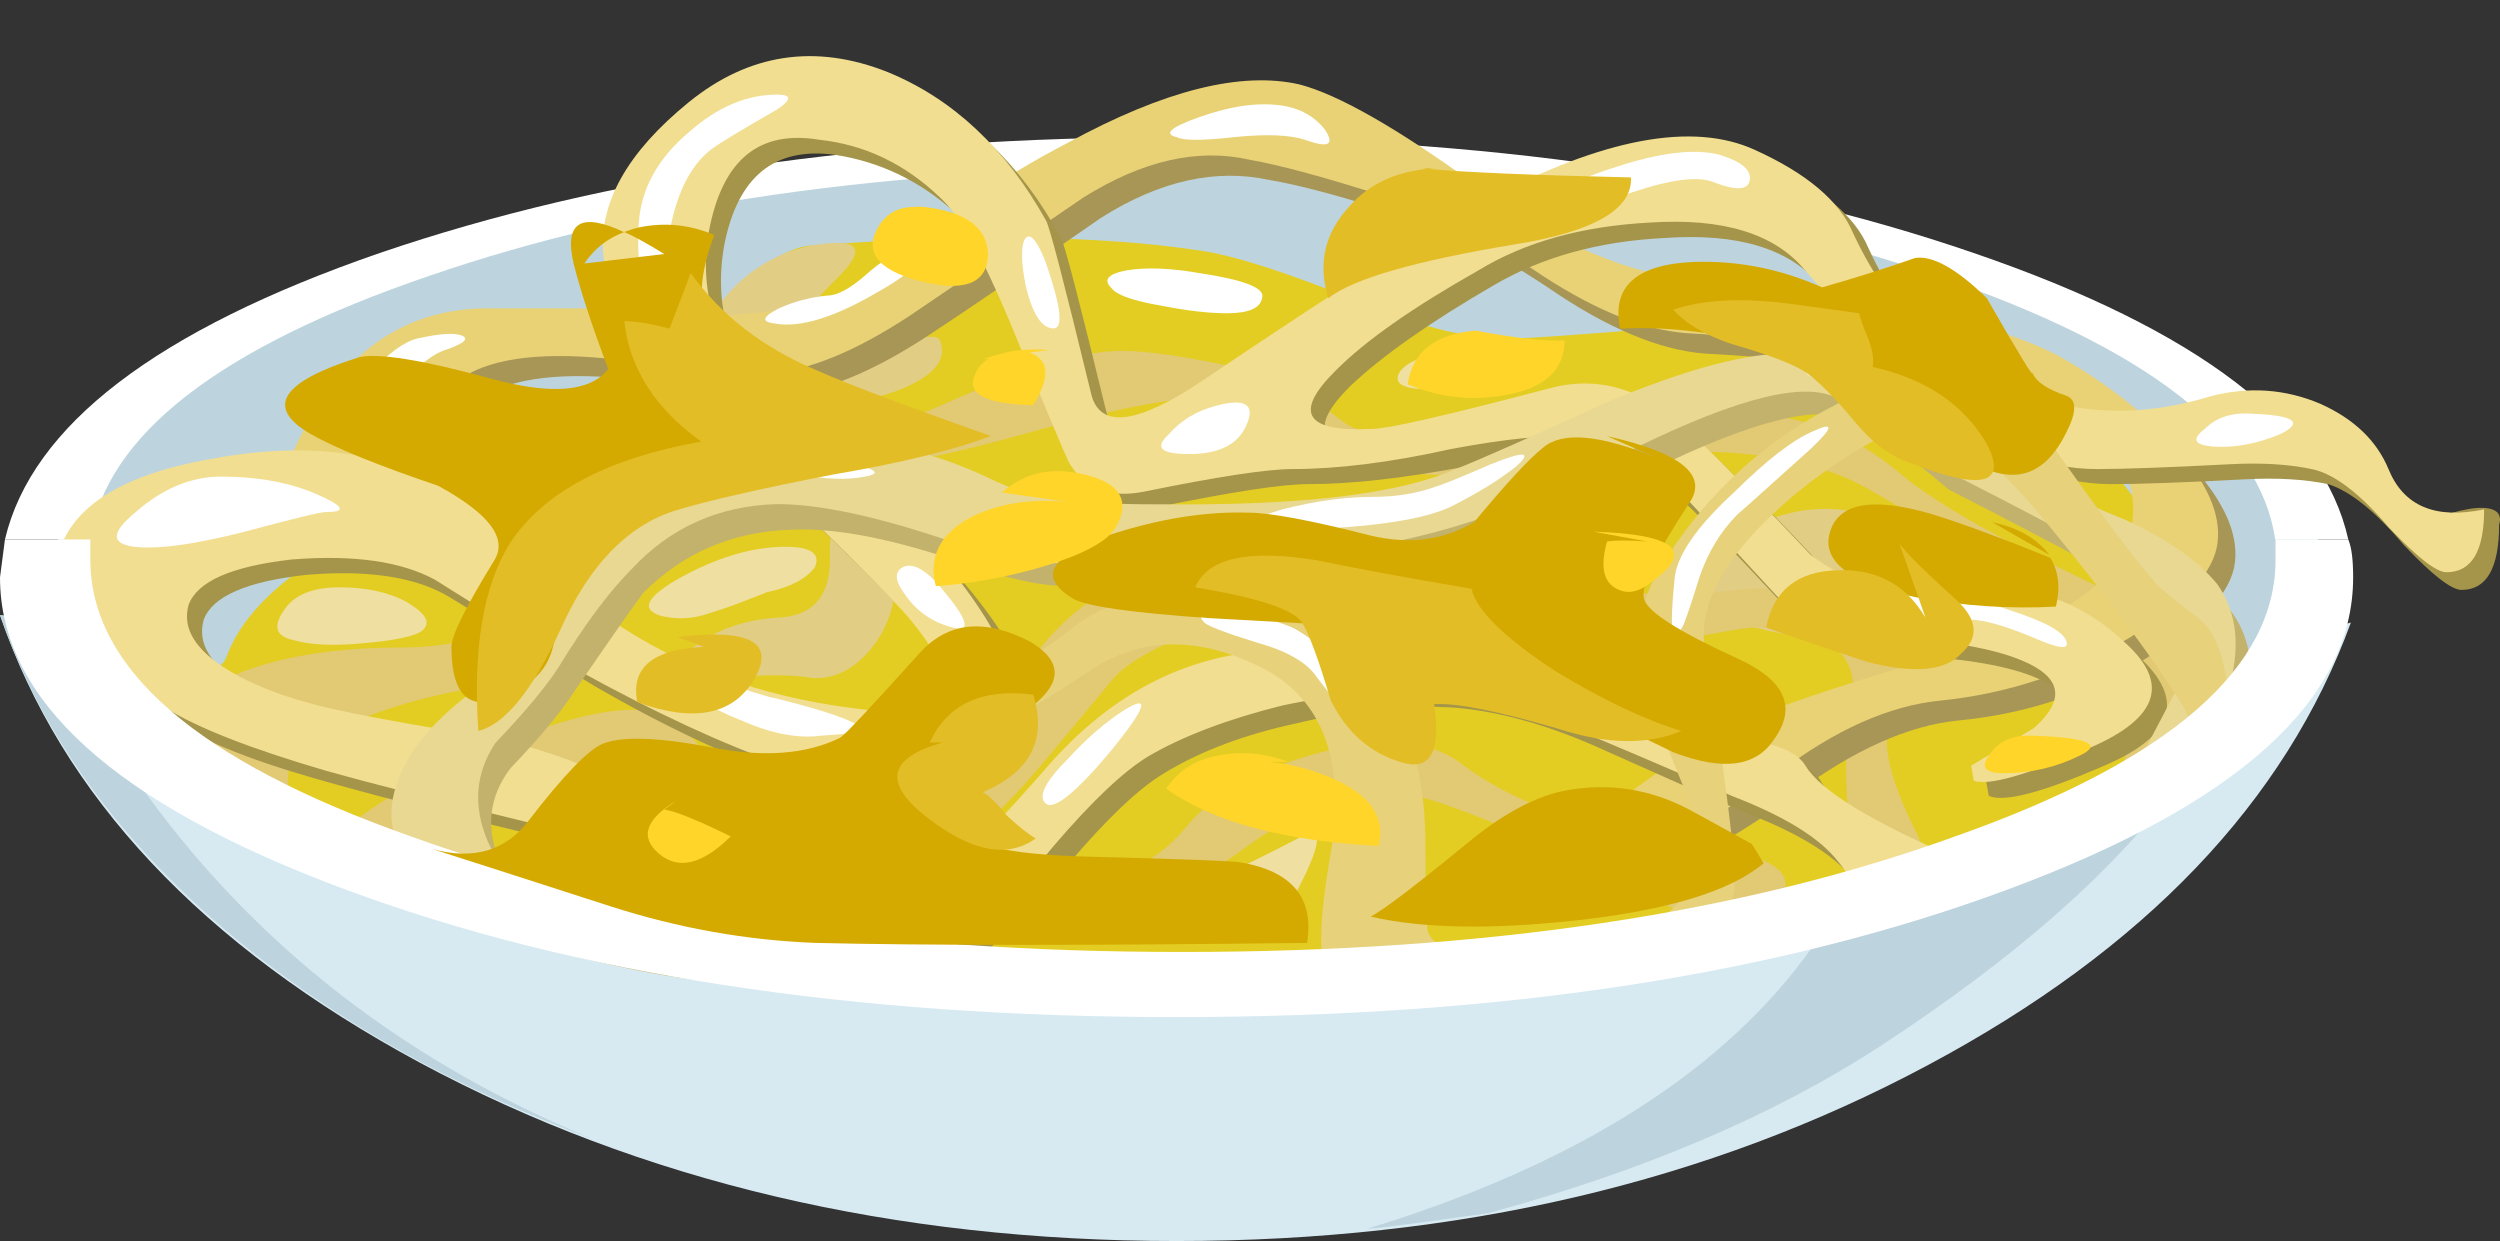 <?xml version="1.0" encoding="UTF-8" standalone="no"?>
<!-- Created with Inkscape (http://www.inkscape.org/) -->

<svg
   id="svg2"
   xml:space="preserve"
   viewBox="0 0 37.288 18.51"
   version="1.1"
   inkscape:version="1.3 (0e150ed6c4, 2023-07-21)"
   sodipodi:docname="espagueti-par.svg"
   xmlns:inkscape="http://www.inkscape.org/namespaces/inkscape"
   xmlns:sodipodi="http://sodipodi.sourceforge.net/DTD/sodipodi-0.dtd"
   xmlns="http://www.w3.org/2000/svg"
   xmlns:svg="http://www.w3.org/2000/svg"
   xmlns:rdf="http://www.w3.org/1999/02/22-rdf-syntax-ns#"
   xmlns:cc="http://creativecommons.org/ns#"
   xmlns:dc="http://purl.org/dc/elements/1.1/"><rect x="0" y="0" width="37.288" height="18.51" fill="#333333" stroke="none"/><sodipodi:namedview
   id="namedview1"
   pagecolor="#ffffff"
   bordercolor="#000000"
   borderopacity="0.25"
   inkscape:showpageshadow="2"
   inkscape:pageopacity="0.0"
   inkscape:pagecheckerboard="0"
   inkscape:deskcolor="#d1d1d1"
   inkscape:zoom="25.676428"
   inkscape:cx="13.00804"
   inkscape:cy="7.3024178"
   inkscape:window-width="1920"
   inkscape:window-height="991"
   inkscape:window-x="-9"
   inkscape:window-y="-9"
   inkscape:window-maximized="1"
   inkscape:current-layer="g12" />&#10;  <defs
   id="defs6">&#10;    <clipPath
   id="clipPath22">&#10;      <path
   id="path24"
   d="m2-0.192h16v7h-16v-7z"
   inkscape:connector-curvature="0" />&#10;    </clipPath>&#10;    <mask
   id="mask26">&#10;      <g
   id="g28">&#10;        <g
   id="g30"
   clip-path="url(#clipPath22)">&#10;          <path
   id="path32"
   style="fill:#000000;fill-opacity:.441"
   d="m2-0.192h16v7h-16v-7z"
   inkscape:connector-curvature="0" />&#10;        </g>&#10;      </g>&#10;    </mask>&#10;    <clipPath
   id="clipPath38">&#10;      <path
   id="path40"
   d="m2-0.192h16v7h-16v-7z"
   inkscape:connector-curvature="0" />&#10;    </clipPath>&#10;    <clipPath
   id="clipPath42">&#10;      <path
   id="path44"
   d="m2 0h16v7h-16v-7z"
   inkscape:connector-curvature="0" />&#10;    </clipPath>&#10;    <linearGradient
   id="linearGradient50"
   y2="-31.002"
   gradientUnits="userSpaceOnUse"
   x2="-5.853"
   gradientTransform="matrix(.6 -.002 .002 .6 17.89 22.08)"
   y1="-31.002"
   x1="-21.853">&#10;      <stop
   id="stop52"
   style="stop-color:#ffffff"
   offset="0" />&#10;      <stop
   id="stop54"
   style="stop-color:#000000"
   offset="1" />&#10;    </linearGradient>&#10;    <linearGradient
   id="linearGradient90"
   y2="10.2"
   gradientUnits="userSpaceOnUse"
   x2="46.151"
   gradientTransform="matrix(.6 0 0 -.6 5.5389e-7 14.13)"
   y1="10.2"
   x1="1.101">&#10;      <stop
   id="stop92"
   style="stop-color:#9cadb5"
   offset="0" />&#10;      <stop
   id="stop94"
   style="stop-color:#e0e0e0"
   offset="1" />&#10;    </linearGradient>&#10;    <radialGradient
   id="radialGradient110"
   gradientUnits="userSpaceOnUse"
   cy="-21.613"
   cx="2.255"
   gradientTransform="matrix(-.065 -.596 .557 -.07 24.901 10.986)"
   r="21.012">&#10;      <stop
   id="stop112"
   style="stop-color:#f2db8a"
   offset="0.499" />&#10;      <stop
   id="stop114"
   style="stop-color:#877531"
   offset="1" />&#10;    </radialGradient>&#10;    <radialGradient
   id="radialGradient128"
   gradientUnits="userSpaceOnUse"
   cy="-16.343"
   cx="1.939"
   gradientTransform="matrix(-.066 -.596 .556 -.071 18.81 11.725)"
   r="2.955">&#10;      <stop
   id="stop130"
   style="stop-color:#d4c17d"
   offset="0" />&#10;      <stop
   id="stop132"
   style="stop-color:#b3a051"
   offset="1" />&#10;    </radialGradient>&#10;    <radialGradient
   id="radialGradient146"
   gradientUnits="userSpaceOnUse"
   cy="-16.098"
   cx="7.021"
   gradientTransform="matrix(-.066 -.596 .558 -.071 18.56 11.781)"
   r="3.295">&#10;      <stop
   id="stop148"
   style="stop-color:#d4c17d"
   offset="0" />&#10;      <stop
   id="stop150"
   style="stop-color:#b3a051"
   offset="1" />&#10;    </radialGradient>&#10;    <radialGradient
   id="radialGradient164"
   gradientUnits="userSpaceOnUse"
   cy="-36.492"
   cx="4.656"
   gradientTransform="matrix(-.065 -.596 .555 -.071 41.981 8.771)"
   r="2.54">&#10;      <stop
   id="stop166"
   style="stop-color:#d4c17d"
   offset="0" />&#10;      <stop
   id="stop168"
   style="stop-color:#b3a051"
   offset="1" />&#10;    </radialGradient>&#10;    <radialGradient
   id="radialGradient182"
   gradientUnits="userSpaceOnUse"
   cy="-21.334"
   cx="4.312"
   gradientTransform="matrix(-.065 -.596 .557 -.07 24.574 11.039)"
   r="19.176">&#10;      <stop
   id="stop184"
   style="stop-color:#d4c17d"
   offset="0" />&#10;      <stop
   id="stop186"
   style="stop-color:#b3a051"
   offset="1" />&#10;    </radialGradient>&#10;    <radialGradient
   id="radialGradient200"
   gradientUnits="userSpaceOnUse"
   cy="-22.418"
   cx="-0.499"
   gradientTransform="matrix(-.065 -.596 .557 -.07 25.831 10.883)"
   r="19.718">&#10;      <stop
   id="stop202"
   style="stop-color:#c7b577"
   offset="0" />&#10;      <stop
   id="stop204"
   style="stop-color:#bdaa57"
   offset="1" />&#10;    </radialGradient>&#10;    <radialGradient
   id="radialGradient218"
   gradientUnits="userSpaceOnUse"
   cy="-22.026"
   cx="-.852"
   gradientTransform="matrix(-.065 -.596 .557 -.07 25.38 10.94)"
   r="19.718">&#10;      <stop
   id="stop220"
   style="stop-color:#e3d49d"
   offset="0" />&#10;      <stop
   id="stop222"
   style="stop-color:#e0ca70"
   offset="1" />&#10;    </radialGradient>&#10;    <radialGradient
   id="radialGradient236"
   gradientUnits="userSpaceOnUse"
   cy="-22.192"
   cx="-.732"
   gradientTransform="matrix(-.065 -.596 .557 -.07 25.57 10.904)"
   r="24.445">&#10;      <stop
   id="stop238"
   style="stop-color:#e6d189"
   offset="0" />&#10;      <stop
   id="stop240"
   style="stop-color:#bdaa57"
   offset="1" />&#10;    </radialGradient>&#10;    <radialGradient
   id="radialGradient254"
   gradientUnits="userSpaceOnUse"
   cy="-21.855"
   cx="-1.042"
   gradientTransform="matrix(-.065 -.596 .557 -.07 25.182 10.953)"
   r="24.445">&#10;      <stop
   id="stop256"
   style="stop-color:#fff6d4"
   offset="0" />&#10;      <stop
   id="stop258"
   style="stop-color:#e0ca70"
   offset="1" />&#10;    </radialGradient>&#10;    <radialGradient
   id="radialGradient272"
   gradientUnits="userSpaceOnUse"
   cy="-24.477"
   cx="4.47"
   gradientTransform="matrix(-.066 -.596 .557 -.07 28.202 10.581)"
   r="17.982">&#10;      <stop
   id="stop274"
   style="stop-color:#d6c894"
   offset="0" />&#10;      <stop
   id="stop276"
   style="stop-color:#a89642"
   offset="1" />&#10;    </radialGradient>&#10;    <radialGradient
   id="radialGradient290"
   gradientUnits="userSpaceOnUse"
   cy="-24.129"
   cx="4.061"
   gradientTransform="matrix(-.066 -.596 .557 -.07 27.802 10.631)"
   r="17.982">&#10;      <stop
   id="stop292"
   style="stop-color:#fff6d4"
   offset="0" />&#10;      <stop
   id="stop294"
   style="stop-color:#e0ca70"
   offset="1" />&#10;    </radialGradient>&#10;    <radialGradient
   id="radialGradient308"
   gradientUnits="userSpaceOnUse"
   cy="-26.365"
   cx="4.234"
   gradientTransform="matrix(-.066 -.596 .557 -.07 30.378 10.308)"
   r="16.486">&#10;      <stop
   id="stop310"
   style="stop-color:#fff6d4"
   offset="0" />&#10;      <stop
   id="stop312"
   style="stop-color:#e0ca70"
   offset="1" />&#10;    </radialGradient>&#10;    <clipPath
   id="clipPath454">&#10;      <path
   id="path456"
   d="m3 7.808h14v6h-14v-6z"
   inkscape:connector-curvature="0" />&#10;    </clipPath>&#10;    <mask
   id="mask458">&#10;      <g
   id="g460">&#10;        <g
   id="g462"
   clip-path="url(#clipPath454)">&#10;          <path
   id="path464"
   style="fill:#000000;fill-opacity:.621"
   d="m3 7.808h14v6h-14v-6z"
   inkscape:connector-curvature="0" />&#10;        </g>&#10;      </g>&#10;    </mask>&#10;    <clipPath
   id="clipPath470">&#10;      <path
   id="path472"
   d="m3 7.808h14v6h-14v-6z"
   inkscape:connector-curvature="0" />&#10;    </clipPath>&#10;    <clipPath
   id="clipPath474">&#10;      <path
   id="path476"
   d="m3 8h14v6h-14v-6z"
   inkscape:connector-curvature="0" />&#10;    </clipPath>&#10;    <clipPath
   id="clipPath542">&#10;      <path
   id="path544"
   d="m12 13.808h4v1h-4v-1z"
   inkscape:connector-curvature="0" />&#10;    </clipPath>&#10;    <mask
   id="mask546">&#10;      <g
   id="g548">&#10;        <g
   id="g550"
   clip-path="url(#clipPath542)">&#10;          <path
   id="path552"
   style="fill:#000000;fill-opacity:.422"
   d="m12 13.808h4v1h-4v-1z"
   inkscape:connector-curvature="0" />&#10;        </g>&#10;      </g>&#10;    </mask>&#10;    <clipPath
   id="clipPath558">&#10;      <path
   id="path560"
   d="m12 13.808h4v1h-4v-1z"
   inkscape:connector-curvature="0" />&#10;    </clipPath>&#10;    <clipPath
   id="clipPath562">&#10;      <path
   id="path564"
   d="m12 14h4v1h-4v-1z"
   inkscape:connector-curvature="0" />&#10;    </clipPath>&#10;    <clipPath
   id="clipPath586">&#10;      <path
   id="path588"
   d="m13 12.808h3v1h-3v-1z"
   inkscape:connector-curvature="0" />&#10;    </clipPath>&#10;    <mask
   id="mask590">&#10;      <g
   id="g592">&#10;        <g
   id="g594"
   clip-path="url(#clipPath586)">&#10;          <path
   id="path596"
   style="fill:#000000;fill-opacity:.422"
   d="m13 12.808h3v1h-3v-1z"
   inkscape:connector-curvature="0" />&#10;        </g>&#10;      </g>&#10;    </mask>&#10;    <clipPath
   id="clipPath602">&#10;      <path
   id="path604"
   d="m13 12.808h3v1h-3v-1z"
   inkscape:connector-curvature="0" />&#10;    </clipPath>&#10;    <clipPath
   id="clipPath606">&#10;      <path
   id="path608"
   d="m13 13h3v1h-3v-1z"
   inkscape:connector-curvature="0" />&#10;    </clipPath>&#10;    <clipPath
   id="clipPath630">&#10;      <path
   id="path632"
   d="m15 12.808h2v1h-2v-1z"
   inkscape:connector-curvature="0" />&#10;    </clipPath>&#10;    <mask
   id="mask634">&#10;      <g
   id="g636">&#10;        <g
   id="g638"
   clip-path="url(#clipPath630)">&#10;          <path
   id="path640"
   style="fill:#000000;fill-opacity:.422"
   d="m15 12.808h2v1h-2v-1z"
   inkscape:connector-curvature="0" />&#10;        </g>&#10;      </g>&#10;    </mask>&#10;    <clipPath
   id="clipPath646">&#10;      <path
   id="path648"
   d="m15 12.808h2v1h-2v-1z"
   inkscape:connector-curvature="0" />&#10;    </clipPath>&#10;    <clipPath
   id="clipPath650">&#10;      <path
   id="path652"
   d="m15 13h2v1h-2v-1z"
   inkscape:connector-curvature="0" />&#10;    </clipPath>&#10;    <clipPath
   id="clipPath674">&#10;      <path
   id="path676"
   d="m15 11.808h3v2h-3v-2z"
   inkscape:connector-curvature="0" />&#10;    </clipPath>&#10;    <mask
   id="mask678">&#10;      <g
   id="g680">&#10;        <g
   id="g682"
   clip-path="url(#clipPath674)">&#10;          <path
   id="path684"
   style="fill:#000000;fill-opacity:.422"
   d="m15 11.808h3v2h-3v-2z"
   inkscape:connector-curvature="0" />&#10;        </g>&#10;      </g>&#10;    </mask>&#10;    <clipPath
   id="clipPath690">&#10;      <path
   id="path692"
   d="m15 11.808h3v2h-3v-2z"
   inkscape:connector-curvature="0" />&#10;    </clipPath>&#10;    <clipPath
   id="clipPath694">&#10;      <path
   id="path696"
   d="m15 12h3v2h-3v-2z"
   inkscape:connector-curvature="0" />&#10;    </clipPath>&#10;    <clipPath
   id="clipPath718">&#10;      <path
   id="path720"
   d="m16 12.808h3v1h-3v-1z"
   inkscape:connector-curvature="0" />&#10;    </clipPath>&#10;    <mask
   id="mask722">&#10;      <g
   id="g724">&#10;        <g
   id="g726"
   clip-path="url(#clipPath718)">&#10;          <path
   id="path728"
   style="fill:#000000;fill-opacity:.422"
   d="m16 12.808h3v1h-3v-1z"
   inkscape:connector-curvature="0" />&#10;        </g>&#10;      </g>&#10;    </mask>&#10;    <clipPath
   id="clipPath734">&#10;      <path
   id="path736"
   d="m16 12.808h3v1h-3v-1z"
   inkscape:connector-curvature="0" />&#10;    </clipPath>&#10;    <clipPath
   id="clipPath738">&#10;      <path
   id="path740"
   d="m16 13h3v1h-3v-1z"
   inkscape:connector-curvature="0" />&#10;    </clipPath>&#10;    <clipPath
   id="clipPath762">&#10;      <path
   id="path764"
   d="m15 13.808h3v1h-3v-1z"
   inkscape:connector-curvature="0" />&#10;    </clipPath>&#10;    <mask
   id="mask766">&#10;      <g
   id="g768">&#10;        <g
   id="g770"
   clip-path="url(#clipPath762)">&#10;          <path
   id="path772"
   style="fill:#000000;fill-opacity:.422"
   d="m15 13.808h3v1h-3v-1z"
   inkscape:connector-curvature="0" />&#10;        </g>&#10;      </g>&#10;    </mask>&#10;    <clipPath
   id="clipPath778">&#10;      <path
   id="path780"
   d="m15 13.808h3v1h-3v-1z"
   inkscape:connector-curvature="0" />&#10;    </clipPath>&#10;    <clipPath
   id="clipPath782">&#10;      <path
   id="path784"
   d="m15 14h3v1h-3v-1z"
   inkscape:connector-curvature="0" />&#10;    </clipPath>&#10;    <clipPath
   id="clipPath806">&#10;      <path
   id="path808"
   d="m14 13.808h2v1h-2v-1z"
   inkscape:connector-curvature="0" />&#10;    </clipPath>&#10;    <mask
   id="mask810">&#10;      <g
   id="g812">&#10;        <g
   id="g814"
   clip-path="url(#clipPath806)">&#10;          <path
   id="path816"
   style="fill:#000000;fill-opacity:.422"
   d="m14 13.808h2v1h-2v-1z"
   inkscape:connector-curvature="0" />&#10;        </g>&#10;      </g>&#10;    </mask>&#10;    <clipPath
   id="clipPath822">&#10;      <path
   id="path824"
   d="m14 13.808h2v1h-2v-1z"
   inkscape:connector-curvature="0" />&#10;    </clipPath>&#10;    <clipPath
   id="clipPath826">&#10;      <path
   id="path828"
   d="m14 14h2v1h-2v-1z"
   inkscape:connector-curvature="0" />&#10;    </clipPath>&#10;    <clipPath
   id="clipPath850">&#10;      <path
   id="path852"
   d="m12 13.808h4v1h-4v-1z"
   inkscape:connector-curvature="0" />&#10;    </clipPath>&#10;    <mask
   id="mask854">&#10;      <g
   id="g856">&#10;        <g
   id="g858"
   clip-path="url(#clipPath850)">&#10;          <path
   id="path860"
   style="fill:#000000;fill-opacity:.422"
   d="m12 13.808h4v1h-4v-1z"
   inkscape:connector-curvature="0" />&#10;        </g>&#10;      </g>&#10;    </mask>&#10;    <clipPath
   id="clipPath866">&#10;      <path
   id="path868"
   d="m12 13.808h4v1h-4v-1z"
   inkscape:connector-curvature="0" />&#10;    </clipPath>&#10;    <clipPath
   id="clipPath870">&#10;      <path
   id="path872"
   d="m12 14h4v1h-4v-1z"
   inkscape:connector-curvature="0" />&#10;    </clipPath>&#10;    <clipPath
   id="clipPath906">&#10;      <path
   id="path908"
   d="m5 10.808h5v2h-5v-2z"
   inkscape:connector-curvature="0" />&#10;    </clipPath>&#10;    <mask
   id="mask910">&#10;      <g
   id="g912">&#10;        <g
   id="g914"
   clip-path="url(#clipPath906)">&#10;          <path
   id="path916"
   style="fill:#000000;fill-opacity:.422"
   d="m5 10.808h5v2h-5v-2z"
   inkscape:connector-curvature="0" />&#10;        </g>&#10;      </g>&#10;    </mask>&#10;    <clipPath
   id="clipPath922">&#10;      <path
   id="path924"
   d="m5 10.808h5v2h-5v-2z"
   inkscape:connector-curvature="0" />&#10;    </clipPath>&#10;    <clipPath
   id="clipPath926">&#10;      <path
   id="path928"
   d="m5 11h5v2h-5v-2z"
   inkscape:connector-curvature="0" />&#10;    </clipPath>&#10;    <clipPath
   id="clipPath950">&#10;      <path
   id="path952"
   d="m6 10.808h4v2h-4v-2z"
   inkscape:connector-curvature="0" />&#10;    </clipPath>&#10;    <mask
   id="mask954">&#10;      <g
   id="g956">&#10;        <g
   id="g958"
   clip-path="url(#clipPath950)">&#10;          <path
   id="path960"
   style="fill:#000000;fill-opacity:.422"
   d="m6 10.808h4v2h-4v-2z"
   inkscape:connector-curvature="0" />&#10;        </g>&#10;      </g>&#10;    </mask>&#10;    <clipPath
   id="clipPath966">&#10;      <path
   id="path968"
   d="m6 10.808h4v2h-4v-2z"
   inkscape:connector-curvature="0" />&#10;    </clipPath>&#10;    <clipPath
   id="clipPath970">&#10;      <path
   id="path972"
   d="m6 11h4v2h-4v-2z"
   inkscape:connector-curvature="0" />&#10;    </clipPath>&#10;    <clipPath
   id="clipPath994">&#10;      <path
   id="path996"
   d="m9 9.808h2v3h-2v-3z"
   inkscape:connector-curvature="0" />&#10;    </clipPath>&#10;    <mask
   id="mask998">&#10;      <g
   id="g1000">&#10;        <g
   id="g1002"
   clip-path="url(#clipPath994)">&#10;          <path
   id="path1004"
   style="fill:#000000;fill-opacity:.422"
   d="m9 9.808h2v3h-2v-3z"
   inkscape:connector-curvature="0" />&#10;        </g>&#10;      </g>&#10;    </mask>&#10;    <clipPath
   id="clipPath1010">&#10;      <path
   id="path1012"
   d="m9 9.808h2v3h-2v-3z"
   inkscape:connector-curvature="0" />&#10;    </clipPath>&#10;    <clipPath
   id="clipPath1014">&#10;      <path
   id="path1016"
   d="m9 10h2v3h-2v-3z"
   inkscape:connector-curvature="0" />&#10;    </clipPath>&#10;    <clipPath
   id="clipPath1038">&#10;      <path
   id="path1040"
   d="m9 9.808h4v3h-4v-3z"
   inkscape:connector-curvature="0" />&#10;    </clipPath>&#10;    <mask
   id="mask1042">&#10;      <g
   id="g1044">&#10;        <g
   id="g1046"
   clip-path="url(#clipPath1038)">&#10;          <path
   id="path1048"
   style="fill:#000000;fill-opacity:.422"
   d="m9 9.808h4v3h-4v-3z"
   inkscape:connector-curvature="0" />&#10;        </g>&#10;      </g>&#10;    </mask>&#10;    <clipPath
   id="clipPath1054">&#10;      <path
   id="path1056"
   d="m9 9.808h4v3h-4v-3z"
   inkscape:connector-curvature="0" />&#10;    </clipPath>&#10;    <clipPath
   id="clipPath1058">&#10;      <path
   id="path1060"
   d="m9 10h4v3h-4v-3z"
   inkscape:connector-curvature="0" />&#10;    </clipPath>&#10;    <clipPath
   id="clipPath1082">&#10;      <path
   id="path1084"
   d="m10 10.808h3v2h-3v-2z"
   inkscape:connector-curvature="0" />&#10;    </clipPath>&#10;    <mask
   id="mask1086">&#10;      <g
   id="g1088">&#10;        <g
   id="g1090"
   clip-path="url(#clipPath1082)">&#10;          <path
   id="path1092"
   style="fill:#000000;fill-opacity:.422"
   d="m10 10.808h3v2h-3v-2z"
   inkscape:connector-curvature="0" />&#10;        </g>&#10;      </g>&#10;    </mask>&#10;    <clipPath
   id="clipPath1098">&#10;      <path
   id="path1100"
   d="m10 10.808h3v2h-3v-2z"
   inkscape:connector-curvature="0" />&#10;    </clipPath>&#10;    <clipPath
   id="clipPath1102">&#10;      <path
   id="path1104"
   d="m10 11h3v2h-3v-2z"
   inkscape:connector-curvature="0" />&#10;    </clipPath>&#10;    <clipPath
   id="clipPath1126">&#10;      <path
   id="path1128"
   d="m9 11.808h3v2h-3v-2z"
   inkscape:connector-curvature="0" />&#10;    </clipPath>&#10;    <mask
   id="mask1130">&#10;      <g
   id="g1132">&#10;        <g
   id="g1134"
   clip-path="url(#clipPath1126)">&#10;          <path
   id="path1136"
   style="fill:#000000;fill-opacity:.422"
   d="m9 11.808h3v2h-3v-2z"
   inkscape:connector-curvature="0" />&#10;        </g>&#10;      </g>&#10;    </mask>&#10;    <clipPath
   id="clipPath1142">&#10;      <path
   id="path1144"
   d="m9 11.808h3v2h-3v-2z"
   inkscape:connector-curvature="0" />&#10;    </clipPath>&#10;    <clipPath
   id="clipPath1146">&#10;      <path
   id="path1148"
   d="m9 12h3v2h-3v-2z"
   inkscape:connector-curvature="0" />&#10;    </clipPath>&#10;    <clipPath
   id="clipPath1170">&#10;      <path
   id="path1172"
   d="m8 11.808h2v2h-2v-2z"
   inkscape:connector-curvature="0" />&#10;    </clipPath>&#10;    <mask
   id="mask1174">&#10;      <g
   id="g1176">&#10;        <g
   id="g1178"
   clip-path="url(#clipPath1170)">&#10;          <path
   id="path1180"
   style="fill:#000000;fill-opacity:.422"
   d="m8 11.808h2v2h-2v-2z"
   inkscape:connector-curvature="0" />&#10;        </g>&#10;      </g>&#10;    </mask>&#10;    <clipPath
   id="clipPath1186">&#10;      <path
   id="path1188"
   d="m8 11.808h2v2h-2v-2z"
   inkscape:connector-curvature="0" />&#10;    </clipPath>&#10;    <clipPath
   id="clipPath1190">&#10;      <path
   id="path1192"
   d="m8 12h2v2h-2v-2z"
   inkscape:connector-curvature="0" />&#10;    </clipPath>&#10;    <clipPath
   id="clipPath1214">&#10;      <path
   id="path1216"
   d="m6 11.808h4v1h-4v-1z"
   inkscape:connector-curvature="0" />&#10;    </clipPath>&#10;    <mask
   id="mask1218">&#10;      <g
   id="g1220">&#10;        <g
   id="g1222"
   clip-path="url(#clipPath1214)">&#10;          <path
   id="path1224"
   style="fill:#000000;fill-opacity:.422"
   d="m6 11.808h4v1h-4v-1z"
   inkscape:connector-curvature="0" />&#10;        </g>&#10;      </g>&#10;    </mask>&#10;    <clipPath
   id="clipPath1230">&#10;      <path
   id="path1232"
   d="m6 11.808h4v1h-4v-1z"
   inkscape:connector-curvature="0" />&#10;    </clipPath>&#10;    <clipPath
   id="clipPath1234">&#10;      <path
   id="path1236"
   d="m6 12h4v1h-4v-1z"
   inkscape:connector-curvature="0" />&#10;    </clipPath>&#10;  </defs>&#10;  <g
   id="g10"
   transform="matrix(1.25 0 0 -1.25 0 18.51)">&#10;    <g
   id="g12">&#10;      <path
   id="path14"
   style="display:inline;fill:#d7eaf2;fill-rule:evenodd;fill-opacity:1"
   d="m 27.93,7.351 0.121,0.028 C 27.27,5.242 25.59,3.48 23.008,2.101 20.391,0.699 17.398,0 14.039,0 10.66,0 7.648,0.711 5.008,2.129 2.41,3.531 0.738,5.308 0,7.468 L 0.238,7.441 C 1.02,6.922 2.691,6.488 5.25,6.152 7.852,5.808 10.809,5.64 14.129,5.64 c 3.262,0 6.172,0.16 8.73,0.481 2.52,0.32 4.211,0.73 5.071,1.23 z"
   inkscape:connector-curvature="0" />&#10;      <path
   id="path16"
   style="fill-rule:evenodd;fill:#bdd4de"
   d="m26.82 6.902c-0.179-0.484-0.472-0.984-0.871-1.5-0.758-1.023-1.941-2.051-3.539-3.094-1.262-0.816-2.812-1.476-4.652-1.976-0.86-0.121-1.34-0.184-1.438-0.184 2.418 0.742 4.16 1.82 5.219 3.242 0.461 0.621 0.75 1.199 0.867 1.739 0.063 0.5 0.102 0.832 0.121 0.992 1.864 0.199 3.293 0.461 4.293 0.781z"
   inkscape:connector-curvature="0" />&#10;      &#10;      <path
   id="path78"
   style="display:inline;fill:#bdd4de;fill-rule:evenodd"
   d="M 2.281,4.652 C 3.547,3.152 5.148,2.007 7.078,1.214 5.43,1.824 4.012,2.621 2.82,3.601 1.441,4.742 0.5,6.031 0,7.468 L 0.238,7.441 C 0.379,7.339 0.531,7.261 0.691,7.199 1.031,6.359 1.559,5.511 2.281,4.652 Z"
   inkscape:connector-curvature="0" />&#10;      <g
   id="g80"
   style="display:inline">&#10;        <g
   id="g82">&#10;          <g
   id="g88">&#10;            <path
   id="path96"
   style="display:inline;fill:#bdd4de;fill-rule:evenodd;fill-opacity:1"
   d="m 23.73,11.609 c 2.641,-1 3.961,-2.199 3.961,-3.598 0,-1.402 -1.32,-2.589 -3.961,-3.57 -2.64,-1 -5.82,-1.5 -9.539,-1.5 -3.742,0 -6.929,0.5 -9.57,1.5 C 1.98,5.422 0.66,6.609 0.66,8.011 c 0,1.399 1.32,2.598 3.961,3.598 2.641,0.98 5.828,1.473 9.57,1.473 3.719,0 6.899,-0.493 9.539,-1.473 z"
   inkscape:connector-curvature="0" />&#10;          </g>&#10;        </g>&#10;      </g>&#10;      <path
   id="path98"
   style="display:inline;fill:#ffffff;fill-rule:evenodd"
   d="m 28.02,8.371 h -0.872 c -0.179,1.238 -1.527,2.289 -4.05,3.148 -2.496,0.86 -5.496,1.289 -8.996,1.289 -3.481,0 -6.473,-0.429 -8.973,-1.289 C 2.609,10.66 1.262,9.609 1.078,8.371 H 0.059 c 0.32,1.359 1.812,2.5 4.472,3.418 2.699,0.922 5.867,1.383 9.508,1.383 3.66,0 6.832,-0.461 9.512,-1.383 2.679,-0.918 4.168,-2.059 4.469,-3.418 z"
   inkscape:connector-curvature="0" />&#10;      <g
   id="g100"
   style="display:inline;fill:#e3bd26;fill-opacity:1">&#10;        <g
   id="g102"
   style="fill:#e3bd26;fill-opacity:1">&#10;          <g
   id="g108"
   style="fill:#e3cd22;fill-opacity:1">&#10;            <path
   id="path116"
   style="fill:#e3cd22;fill-rule:evenodd;fill-opacity:1"
   d="M 26.969,6.3 C 26.07,5.781 24.77,5.211 23.07,4.589 20.609,3.691 18.5,3.23 16.742,3.211 14.82,3.191 12.723,3.281 10.441,3.48 8.359,3.679 6.77,3.91 5.672,4.168 4.77,4.39 3.891,4.73 3.031,5.187 2.27,5.589 1.879,5.871 1.859,6.031 1.84,6.109 1.961,6.257 2.219,6.48 2.52,6.738 2.68,6.898 2.699,6.961 3.02,7.859 4.289,8.629 6.512,9.269 7.09,9.429 7.68,9.91 8.281,10.711 c 0.559,0.757 1.028,1.148 1.41,1.168 1.879,0.14 3.418,0.121 4.618,-0.059 0.421,-0.059 1.07,-0.27 1.953,-0.629 0.718,-0.301 1.328,-0.441 1.828,-0.422 0.461,0.02 1.5,0.102 3.121,0.242 1.461,0.078 2.359,-0.039 2.699,-0.359 0.5,-0.48 1.031,-1.09 1.59,-1.832 C 26.16,7.98 26.48,7.41 26.461,7.109 26.441,6.89 26.629,6.742 27.031,6.66 27.289,6.601 27.27,6.48 26.969,6.3 Z"
   inkscape:connector-curvature="0" />&#10;          </g>&#10;        </g>&#10;      </g>&#10;      <g
   id="g118"
   style="display:inline">&#10;        <g
   id="g120">&#10;          <g
   id="g126">&#10;            <path
   id="path134"
   style="fill:#e2cd85;fill-rule:evenodd;fill-opacity:1"
   d="m 9.691,11.879 c 0.579,0.101 0.668,-0.04 0.27,-0.418 -0.5,-0.5 -0.68,-0.809 -0.539,-0.93 0.156,-0.16 0.5,-0.141 1.016,0.058 0.484,0.2 0.742,0.25 0.781,0.153 0.082,-0.223 -0.071,-0.41 -0.449,-0.57 -0.422,-0.18 -0.981,-0.211 -1.68,-0.09 -0.699,0.14 -0.902,0.461 -0.602,0.961 0.301,0.457 0.703,0.738 1.203,0.836 z"
   inkscape:connector-curvature="0" />&#10;          </g>&#10;        </g>&#10;      </g>&#10;      <g
   id="g136">&#10;        <g
   id="g138">&#10;          <g
   id="g144">&#10;            <path
   id="path152"
   style="fill-rule:evenodd;fill:#e2cd85;fill-opacity:1"
   d="m10.352 8.941c0.3 0.039 0.449-0.09 0.449-0.391 0-0.16-0.039-0.429-0.121-0.808-0.039-0.281-0.149-0.524-0.328-0.723-0.2-0.219-0.422-0.316-0.661-0.301-0.218 0.043-0.589 0.043-1.109 0l-0.719-0.058c0.059 0.121 0.168 0.242 0.328 0.359 0.301 0.262 0.68 0.403 1.141 0.422 0.398 0.039 0.59 0.289 0.57 0.75-0.004 0.481 0.149 0.727 0.45 0.75z"
   inkscape:connector-curvature="0" />&#10;          </g>&#10;        </g>&#10;      </g>&#10;      <g
   id="g154">&#10;        <g
   id="g156">&#10;          <g
   id="g162">&#10;            <path
   id="path170"
   style="fill-rule:evenodd;fill:#e2cd85;fill-opacity:1"
   d="m22.289 8.672c0.719-0.184 0.879-0.512 0.481-0.993-0.399-0.461-1.008-0.578-1.829-0.359-0.781 0.199-0.91 0.512-0.39 0.93 0.5 0.441 1.078 0.582 1.738 0.422z"
   inkscape:connector-curvature="0" />&#10;          </g>&#10;        </g>&#10;      </g>&#10;      <g
   id="g172">&#10;        <g
   id="g174">&#10;          <g
   id="g180">&#10;            <path
   id="path188"
   style="fill-rule:evenodd;fill:#e2c974;fill-opacity:1"
   d="m25.23 7.23c-0.382 0.199-0.882 0.488-1.5 0.871-0.699 0.438-1.16 0.719-1.382 0.84-0.657 0.398-1.618 0.551-2.879 0.449-0.641-0.101-1.16-0.172-1.559-0.211-0.719-0.078-1.262-0.039-1.621 0.121-0.16 0.059-0.359 0.239-0.598 0.539-0.16 0.18-0.55 0.262-1.171 0.243-0.54-0.02-1.27-0.16-2.192-0.422-0.918-0.258-1.578-0.399-1.98-0.418-0.778-0.063-1.309-0.133-1.586-0.211-0.485-0.121-0.84-0.359-1.082-0.719-0.379-0.543-0.672-0.91-0.871-1.109-0.34-0.344-0.719-0.543-1.141-0.602-0.5-0.082-0.969-0.211-1.41-0.39-0.5-0.18-0.758-0.34-0.781-0.481-0.055-0.156-0.055-0.308 0-0.465-0.477 0.188-0.789 0.344-0.93 0.465-0.5 0.422-0.418 0.762 0.242 1.02 0.52 0.218 1.191 0.332 2.012 0.332 0.558 0 1.008 0.117 1.347 0.359 0.161 0.117 0.403 0.379 0.723 0.777 0.16 0.204 0.387 0.512 0.688 0.934 0.339 0.316 0.871 0.469 1.589 0.449 0.661-0.039 1.301 0.059 1.922 0.301 0.317 0.141 0.739 0.316 1.258 0.539 0.461 0.121 0.809 0.18 1.051 0.18 0.34 0 0.859-0.078 1.559-0.239 0.281-0.062 0.64-0.261 1.082-0.601 0.238-0.199 0.878-0.262 1.918-0.18 0.902 0.059 1.871 0.149 2.91 0.27 0.683-0.02 1.293-0.258 1.832-0.719 0.379-0.32 1.109-0.742 2.187-1.262 0.801-0.379 1.18-0.668 1.141-0.871-0.039-0.437-0.117-0.847-0.238-1.226-0.161-0.5-0.313-0.653-0.45-0.454-0.062 0.102 0.008 0.411 0.207 0.93 0.184 0.442 0.082 0.762-0.297 0.961zm-6.871 0c-0.738 0.301-1.25 0.488-1.531 0.57-0.48 0.161-0.859 0.161-1.137 0-0.121-0.058-0.55-0.218-1.293-0.48-0.558-0.199-0.929-0.402-1.109-0.602-0.379-0.457-0.68-0.82-0.898-1.078-0.442-0.519-0.789-0.82-1.051-0.902-0.399-0.117-0.891-0.188-1.469-0.207-0.66-0.02-1.082 0.07-1.262 0.269-0.238 0.258-0.41 0.418-0.507 0.481-0.204 0.098-0.524 0.168-0.961 0.207-0.481 0.043-0.961-0.047-1.442-0.27-0.441-0.211-0.605-0.394-0.496-0.554-0.371 0.117-0.707 0.23-1.004 0.332 0.047 0.031 0.098 0.066 0.153 0.105 0.48 0.34 1.078 0.641 1.8 0.899 0.778 0.3 1.348 0.402 1.707 0.3 0.18-0.039 0.461-0.32 0.84-0.839 0.301-0.403 0.692-0.551 1.172-0.454 0.66 0.161 1.109 0.313 1.352 0.454 0.257 0.16 0.5 0.457 0.718 0.898 0.598 1.102 1.352 1.652 2.25 1.652 0.262 0 0.579 0.137 0.961 0.418 0.301 0.219 0.7 0.25 1.2 0.09 0.878-0.281 1.808-0.519 2.789-0.719 0.382-0.101 0.91-0.109 1.589-0.031 0.54 0.063 0.969-0.019 1.29-0.238 0.402-0.301 0.621-0.52 0.66-0.66 0-0.039-0.051-0.289-0.149-0.75-0.062-0.262 0.047-0.672 0.328-1.231 0.2-0.422 0.192-0.64-0.031-0.66-0.219-0.019-0.41-0.082-0.57-0.18-0.039-0.019-0.078 0.02-0.117 0.118-0.039 0.183-0.071 0.492-0.09 0.933-0.039 0.516-0.031 0.918 0.027 1.199 0.16 0.68-0.219 1.02-1.137 1.02-0.121 0-0.519-0.07-1.199-0.211-0.441-0.078-0.902-0.039-1.383 0.121zm-5.757-3.422c-0.661-0.058-1.063-0.109-1.204-0.148-0.238-0.082-0.398-0.129-0.476-0.153-0.121-0.039-0.402-0.058-0.844-0.058-0.234 0-0.605 0.055-1.109 0.164 0.265 0.059 0.758 0.191 1.469 0.406 0.722 0.242 1.273 0.36 1.652 0.36h1.168c0.34 0.062 0.64 0.25 0.902 0.57 0.32 0.383 0.84 0.672 1.559 0.871 0.781 0.199 1.351 0.16 1.711-0.121 0.34-0.258 0.781-0.481 1.32-0.66 0.398-0.117 0.738-0.188 1.02-0.207 0.218-0.02 0.488-0.071 0.808-0.153 0.34-0.078 0.551-0.16 0.629-0.238 0.121-0.082 0.133-0.254 0.031-0.512-0.117-0.242-0.297-0.328-0.539-0.269-0.199 0.058-0.558 0.219-1.078 0.48-0.641 0.34-1.09 0.559-1.351 0.66-0.602 0.258-1.02 0.418-1.262 0.481-0.481 0.117-0.899 0.098-1.258-0.063-0.281-0.117-0.613-0.316-0.992-0.597-0.379-0.262-0.668-0.442-0.867-0.543-0.262-0.098-0.692-0.188-1.289-0.27zm-9.122 1.457c0.208-0.086 0.446-0.176 0.719-0.269-0.301-0.176-0.508-0.149-0.629 0.074-0.043 0.066-0.07 0.129-0.09 0.195zm1.723-0.601c0.293-0.086 0.609-0.184 0.949-0.285 1.188-0.356 2.125-0.614 2.817-0.762-0.031-0.008-0.063-0.012-0.09-0.016-0.418-0.062-1.117 0.059-2.098 0.36-0.902 0.3-1.422 0.527-1.558 0.687l-0.02 0.016z"
   inkscape:connector-curvature="0" />&#10;          </g>&#10;        </g>&#10;      </g>&#10;      <g
   id="g190">&#10;        <g
   id="g192">&#10;          <g
   id="g198">&#10;            <path
   id="path206"
   style="fill-rule:evenodd;fill:#a89656;fill-opacity:1"
   d="m25.352 9.3c-0.321 0.442-0.774 0.711-1.352 0.809-1.301 0.262-2.52 0.422-3.66 0.48-0.539 0.043-1.16 0.301-1.86 0.782-0.757 0.5-1.32 0.781-1.679 0.84-0.742 0.242-1.293 0.39-1.653 0.449-0.64 0.14-1.308-0.008-2.007-0.449-0.981-0.68-1.672-1.149-2.071-1.411-0.64-0.418-1.191-0.648-1.652-0.691-0.141-0.02-0.797 0.043-1.98 0.184-0.821 0.078-1.411-0.012-1.77-0.274-0.719-0.617-1.238-1.058-1.559-1.316-0.539-0.481-0.761-0.551-0.66-0.211 0.5 1.597 1.36 2.398 2.578 2.398h1.141c1.781-0.199 2.973-0.039 3.57 0.481 0.723 0.601 1.461 1.101 2.223 1.5 1.137 0.621 2.059 0.851 2.758 0.691 0.48-0.121 1.179-0.519 2.101-1.199 0.879-0.641 1.688-1.012 2.43-1.113 1.66-0.219 2.539-0.34 2.641-0.36 0.816-0.14 1.457-0.328 1.918-0.57 0.558-0.316 1.011-0.68 1.351-1.078 0.379-0.422 0.547-0.801 0.508-1.141-0.039-0.359-0.391-0.738-1.047-1.14-0.683-0.418-1.433-0.672-2.254-0.75-0.597-0.059-1.25-0.352-1.949-0.872-0.66-0.5-1.129-0.75-1.41-0.75h-0.988c-0.122 0.02-0.18 0.071-0.18 0.153 0 0.137 0.297 0.328 0.898 0.566 0.481 0.184 1.551 0.571 3.211 1.172 1.481 0.559 2.328 1.039 2.551 1.442 0.262 0.457 0.211 0.917-0.148 1.378z"
   inkscape:connector-curvature="0" />&#10;          </g>&#10;        </g>&#10;      </g>&#10;      <g
   id="g208">&#10;        <g
   id="g210">&#10;          <g
   id="g216">&#10;            <path
   id="path224"
   style="fill-rule:evenodd;fill:#e9d275;fill-opacity:1"
   d="m25.141 9.539c-0.34 0.441-0.789 0.711-1.352 0.812-1.301 0.258-2.519 0.418-3.66 0.481-0.539 0.039-1.16 0.3-1.859 0.777-0.758 0.5-1.329 0.781-1.711 0.844-0.739 0.238-1.289 0.386-1.649 0.449-0.621 0.141-1.281-0.012-1.98-0.449-1-0.684-1.692-1.153-2.071-1.41-0.64-0.422-1.199-0.653-1.679-0.692-0.141-0.019-0.789 0.039-1.953 0.18-0.84 0.082-1.43-0.012-1.77-0.27-0.719-0.621-1.238-1.058-1.559-1.32-0.539-0.48-0.757-0.551-0.66-0.211 0.5 1.602 1.364 2.399 2.582 2.399h1.141c1.777-0.2 2.969-0.051 3.57 0.453 0.637 0.578 1.379 1.09 2.219 1.527 1.141 0.621 2.059 0.852 2.758 0.691 0.461-0.121 1.16-0.519 2.101-1.199 0.879-0.64 1.692-1.012 2.43-1.113 1.699-0.219 2.582-0.34 2.641-0.359 0.8-0.141 1.429-0.329 1.89-0.571 0.559-0.316 1.02-0.679 1.379-1.078 0.383-0.422 0.551-0.801 0.512-1.141-0.039-0.359-0.391-0.738-1.051-1.14-0.699-0.418-1.449-0.668-2.25-0.75-0.621-0.059-1.269-0.352-1.953-0.871-0.66-0.5-1.137-0.75-1.437-0.75h-0.961l0.66 0.539c0.558 0.422 1.14 0.75 1.738 0.992 0.484 0.18 1.27 0.43 2.371 0.75 0.922 0.301 1.492 0.648 1.711 1.051 0.262 0.461 0.211 0.922-0.148 1.379z"
   inkscape:connector-curvature="0" />&#10;          </g>&#10;        </g>&#10;      </g>&#10;      <g
   id="g226">&#10;        <g
   id="g228">&#10;          <g
   id="g234">&#10;            <path
   id="path242"
   style="fill-rule:evenodd;fill:#a5954a;fill-opacity:1"
   d="m25.199 9.031c-0.66 0-1.328 0.269-2.008 0.808-0.363 0.321-0.851 0.84-1.472 1.563-0.36 0.437-0.981 0.629-1.86 0.566-0.781-0.039-1.461-0.226-2.039-0.566-0.761-0.441-1.332-0.844-1.711-1.203-0.519-0.52-0.371-0.75 0.45-0.688 0.183 0 0.871 0.161 2.07 0.481 0.582 0.16 1.141 0 1.68-0.481 0.441-0.422 0.933-0.922 1.472-1.5 0.442-0.359 0.989-0.5 1.649-0.422 0.82 0.102 1.511-0.097 2.07-0.597 0.582-0.52 0.453-0.961-0.391-1.32-0.738-0.321-1.199-0.442-1.379-0.36l-0.031 0.176 0.75 0.453c0.383 0.34 0.332 0.598-0.148 0.777-0.321 0.141-0.84 0.231-1.559 0.274-0.562 0.019-0.992 0.16-1.293 0.418-0.5 0.539-0.879 0.941-1.14 1.199-0.457 0.48-0.911 0.742-1.348 0.781-0.359 0.039-0.852-0.011-1.469-0.148-0.742-0.141-1.371-0.211-1.89-0.211-0.301 0-0.891-0.09-1.774-0.27-0.418-0.101-0.719 0.02-0.898 0.36-0.059 0.117-0.301 0.687-0.719 1.711-0.32 0.777-0.59 1.257-0.813 1.437-0.418 0.379-0.898 0.61-1.437 0.692-0.723 0.097-1.16-0.262-1.32-1.082-0.141-0.801 0.109-1.508 0.75-2.129 0.359-0.36 0.918-0.832 1.679-1.411 1.039-1.101 1.391-1.832 1.051-2.191-0.398-0.398-0.648-0.629-0.75-0.687-0.461-0.219-1.07-0.211-1.832 0.027-0.738 0.242-1.559 0.621-2.457 1.141-0.883 0.543-1.449 0.89-1.711 1.05-0.398 0.243-0.969 0.332-1.711 0.27-0.719-0.078-1.129-0.258-1.23-0.539-0.078-0.281 0.082-0.539 0.48-0.781 0.36-0.219 0.852-0.387 1.469-0.508 0.402-0.082 0.851-0.16 1.351-0.242 0.442-0.059 0.911-0.188 1.411-0.391 0.16-0.059 0.73-0.52 1.711-1.379 0.66-0.578 1.308-0.719 1.949-0.418 0.363 0.156 0.972 0.738 1.832 1.738 0.699 0.821 1.508 1.289 2.429 1.41 0.801 0.083 1.551 0.172 2.25 0.27 0.418-0.02 1.059-0.238 1.918-0.66 0.704-0.34 1.332-0.559 1.891-0.66 0.32-0.059 0.52-0.157 0.602-0.297 0.179-0.32 0.808-0.703 1.886-1.141l-1.347-0.39c0.019 0.101-0.032 0.218-0.153 0.359-0.218 0.281-0.636 0.539-1.257 0.781-0.102 0.039-0.711 0.309-1.829 0.809-0.601 0.262-1.152 0.41-1.652 0.453-0.582 0.039-1.211-0.02-1.891-0.184-0.64-0.136-1.168-0.34-1.589-0.597-0.301-0.18-0.68-0.539-1.141-1.082-0.48-0.559-0.75-0.86-0.809-0.899-0.718-0.601-1.55-0.762-2.488-0.48-0.422 0.121-0.902 0.398-1.441 0.84-0.52 0.441-1.051 0.73-1.59 0.871-1.063 0.257-1.844 0.457-2.344 0.597-0.898 0.243-1.539 0.481-1.918 0.719-0.918 0.582-1.359 1.141-1.32 1.684 0.082 0.679 0.699 1.117 1.859 1.316s2.113 0.063 2.852-0.418c0.48-0.32 1.121-0.82 1.922-1.5 0.82-0.558 1.777-0.918 2.879-1.082 1.16-0.16 1.398 0.191 0.718 1.051-0.218 0.281-1.031 1.082-2.429 2.402-0.782 0.738-1.2 1.387-1.262 1.949-0.059 0.622 0.281 1.239 1.023 1.86 0.719 0.582 1.508 0.699 2.368 0.359 0.781-0.32 1.41-0.918 1.89-1.801 0.039-0.058 0.219-0.75 0.539-2.066 0.102-0.422 0.543-0.363 1.321 0.18 1.679 1.136 2.812 1.859 3.39 2.16 1.399 0.719 2.469 0.918 3.211 0.597 0.617-0.277 1.012-0.609 1.172-0.988 0.238-0.519 0.527-0.922 0.867-1.199 1-0.863 2.133-1.121 3.391-0.781 0.379 0.117 0.879-0.063 1.5-0.539 0.621-0.481 0.969-0.711 1.051-0.692 0.359 0.121 0.589 0.141 0.691 0.059 0.039-0.039 0.047-0.09 0.027-0.149 0-0.519-0.148-0.781-0.449-0.781-0.121 0-0.351 0.18-0.691 0.539-0.34 0.403-0.641 0.641-0.899 0.723-0.281 0.058-0.609 0.078-0.988 0.058-0.742-0.039-1.273-0.058-1.594-0.058z"
   inkscape:connector-curvature="0" />&#10;          </g>&#10;        </g>&#10;      </g>&#10;      <g
   id="g244">&#10;        <g
   id="g246">&#10;          <g
   id="g252">&#10;            <path
   id="path260"
   style="fill-rule:evenodd;fill:#f1de91;fill-opacity:1"
   d="m25.02 9.211c-0.661 0-1.329 0.281-2.012 0.839-0.34 0.282-0.828 0.789-1.469 1.532-0.359 0.437-0.98 0.629-1.859 0.57-0.801-0.043-1.481-0.23-2.039-0.57-0.782-0.442-1.352-0.84-1.711-1.203-0.5-0.5-0.352-0.731 0.449-0.688 0.18 0 0.883 0.16 2.101 0.481 0.579 0.16 1.129 0 1.649-0.481 0.441-0.422 0.93-0.922 1.473-1.5 0.457-0.359 1.007-0.5 1.648-0.422 0.82 0.121 1.512-0.078 2.07-0.597 0.582-0.5 0.45-0.93-0.39-1.29-0.739-0.32-1.2-0.453-1.379-0.39l-0.031 0.18 0.75 0.449c0.382 0.34 0.332 0.609-0.149 0.808-0.34 0.141-0.851 0.231-1.531 0.274-0.582 0.015-1.012 0.148-1.289 0.386-0.5 0.543-0.879 0.954-1.141 1.231-0.48 0.48-0.93 0.742-1.351 0.781-0.36 0.02-0.86-0.031-1.5-0.152-0.719-0.16-1.352-0.238-1.887-0.238-0.301 0-0.891-0.09-1.774-0.27-0.418-0.082-0.718 0.039-0.898 0.359-0.039 0.079-0.281 0.649-0.719 1.711-0.32 0.758-0.59 1.239-0.812 1.438-0.418 0.402-0.899 0.633-1.442 0.691-0.718 0.121-1.156-0.238-1.316-1.082-0.141-0.777 0.109-1.48 0.75-2.097 0.359-0.36 0.918-0.832 1.68-1.411 1.019-1.14 1.371-1.871 1.05-2.191-0.359-0.398-0.609-0.641-0.75-0.719-0.461-0.218-1.07-0.211-1.832 0.032-0.738 0.257-1.558 0.64-2.457 1.136-0.882 0.563-1.453 0.922-1.711 1.082-0.402 0.219-0.968 0.301-1.711 0.242-0.718-0.082-1.128-0.261-1.23-0.543-0.078-0.281 0.082-0.539 0.48-0.781 0.36-0.219 0.852-0.386 1.469-0.508 0.403-0.082 0.852-0.16 1.352-0.242 0.441-0.058 0.91-0.187 1.41-0.386 0.18-0.063 0.75-0.512 1.711-1.352 0.66-0.602 1.308-0.75 1.949-0.449 0.359 0.179 0.973 0.758 1.832 1.738 0.699 0.82 1.508 1.289 2.43 1.41 1.48 0.18 2.23 0.27 2.25 0.27 0.398 0 1.039-0.219 1.918-0.66 0.703-0.34 1.332-0.559 1.89-0.661 0.321-0.058 0.52-0.16 0.602-0.296 0.18-0.301 0.809-0.684 1.887-1.141l-1.352-0.359c0.024 0.097-0.027 0.218-0.148 0.359-0.219 0.281-0.641 0.539-1.258 0.777-0.883 0.383-1.492 0.641-1.832 0.781-0.598 0.262-1.149 0.411-1.649 0.454-0.601 0.039-1.23-0.012-1.89-0.153-0.641-0.16-1.172-0.359-1.59-0.601-0.301-0.18-0.68-0.539-1.141-1.078-0.48-0.582-0.75-0.891-0.808-0.93-0.723-0.602-1.551-0.762-2.492-0.481-0.399 0.118-0.879 0.411-1.442 0.872-0.519 0.437-1.051 0.718-1.59 0.839-1.058 0.258-1.84 0.457-2.34 0.598-0.898 0.262-1.539 0.512-1.918 0.75-0.941 0.582-1.378 1.129-1.32 1.652 0.078 0.68 0.699 1.118 1.86 1.321 1.16 0.218 2.109 0.086 2.851-0.391 0.481-0.32 1.121-0.832 1.918-1.531 0.82-0.559 1.781-0.91 2.883-1.051 1.16-0.16 1.398 0.18 0.719 1.02-0.223 0.281-1.032 1.082-2.43 2.402-0.781 0.738-1.199 1.398-1.262 1.98-0.058 0.618 0.281 1.227 1.02 1.828 0.719 0.583 1.511 0.7 2.371 0.36 0.781-0.32 1.41-0.91 1.89-1.77 0.04-0.058 0.219-0.75 0.54-2.07 0.101-0.418 0.539-0.371 1.32 0.152 1.719 1.157 2.851 1.879 3.39 2.157 1.399 0.742 2.469 0.941 3.211 0.601 0.618-0.281 1.008-0.609 1.168-0.988 0.243-0.52 0.532-0.922 0.871-1.199 1.02-0.883 2.149-1.133 3.391-0.754 0.457 0.121 0.899 0.09 1.32-0.09 0.399-0.18 0.668-0.438 0.809-0.777 0.18-0.442 0.559-0.602 1.141-0.481 0-0.5-0.149-0.75-0.45-0.75-0.121 0-0.351 0.18-0.691 0.539-0.34 0.399-0.641 0.629-0.898 0.688-0.282 0.062-0.614 0.082-0.993 0.062-0.738-0.039-1.269-0.058-1.589-0.058z"
   inkscape:connector-curvature="0" />&#10;          </g>&#10;        </g>&#10;      </g>&#10;      <g
   id="g262">&#10;        <g
   id="g264">&#10;          <g
   id="g270">&#10;            <path
   id="path278"
   style="fill-rule:evenodd;fill:#c3b26b;fill-opacity:1"
   d="m25.5 8.308c0.539-0.238 0.91-0.496 1.109-0.777 0.262-0.34 0.313-0.77 0.153-1.289-0.082-0.262-0.184-0.481-0.301-0.66l-0.961-0.512 0.629 1.199c0.281 0.5 0.031 1.02-0.75 1.563-0.18 0.117-0.887 0.5-2.129 1.136-0.559 0.481-0.988 0.774-1.289 0.871-0.481 0.122-1.399-0.179-2.762-0.898-1.277-0.699-2.59-1.051-3.929-1.051h-2.161c-0.297-0.14-0.816-0.082-1.558 0.18-0.86 0.301-1.559 0.441-2.098 0.418-0.703-0.02-1.293-0.27-1.773-0.75-0.078-0.098-0.36-0.5-0.84-1.199-0.141-0.219-0.387-0.52-0.75-0.899-0.258-0.34-0.301-0.722-0.117-1.14 0.179-0.422 0.699-0.782 1.558-1.082 0.418-0.141 0.821-0.239 1.199-0.301-0.281-0.059-1.019 0.062-2.218 0.363-1.582 0.418-2.039 1.117-1.383 2.098 0.164 0.242 0.371 0.461 0.633 0.66 0.218 0.16 0.461 0.48 0.718 0.961 0.442 0.781 1.122 1.359 2.04 1.738 1.121 0.481 2.261 0.442 3.421-0.117 0.36-0.16 0.719-0.262 1.079-0.301 0.203-0.019 0.632-0.031 1.289-0.031 1.543 0 2.621 0.152 3.242 0.453 0.258 0.098 0.871 0.367 1.828 0.809 0.922 0.379 1.613 0.57 2.07 0.57 0.52 0 0.961-0.102 1.321-0.301 0.218-0.101 0.64-0.398 1.261-0.898 0.321-0.262 0.809-0.532 1.469-0.813z"
   inkscape:connector-curvature="0" />&#10;          </g>&#10;        </g>&#10;      </g>&#10;      <g
   id="g280">&#10;        <g
   id="g282">&#10;          <g
   id="g288">&#10;            <path
   id="path296"
   style="fill-rule:evenodd;fill:#e9d892;fill-opacity:1"
   d="m25.352 8.609c0.519-0.238 0.886-0.5 1.109-0.777 0.238-0.344 0.281-0.77 0.117-1.293-0.078-0.258-0.18-0.481-0.297-0.66l-0.961-0.54 0.629 1.2c0.281 0.523 0.031 1.05-0.75 1.59-0.199 0.14-0.91 0.519-2.129 1.14-0.558 0.481-0.992 0.762-1.289 0.84-0.48 0.121-1.402-0.18-2.761-0.898-1.282-0.68-2.59-1.02-3.93-1.02-1.399 0-2.121-0.012-2.16-0.031-0.301-0.141-0.821-0.078-1.559 0.179-0.879 0.301-1.578 0.454-2.101 0.454-0.7-0.02-1.278-0.282-1.739-0.782-0.261-0.261-0.551-0.648-0.871-1.172-0.14-0.218-0.39-0.519-0.75-0.898-0.238-0.359-0.269-0.75-0.09-1.172 0.18-0.418 0.692-0.769 1.532-1.051 0.418-0.156 0.82-0.269 1.199-0.328-0.281-0.058-1.02 0.071-2.219 0.391-1.562 0.418-2.023 1.121-1.383 2.098 0.16 0.222 0.371 0.433 0.629 0.632 0.223 0.18 0.461 0.508 0.723 0.989 0.437 0.781 1.121 1.359 2.039 1.742 1.121 0.457 2.262 0.418 3.422-0.121 0.359-0.18 0.718-0.282 1.078-0.301 0.14-0.02 0.57-0.031 1.289-0.031 1.519 0 2.601 0.14 3.242 0.422 0.258 0.101 0.871 0.371 1.828 0.808 0.922 0.383 1.621 0.57 2.102 0.57 0.519 0 0.949-0.089 1.289-0.269 0.238-0.117 0.672-0.43 1.289-0.93 0.32-0.261 0.812-0.519 1.473-0.781z"
   inkscape:connector-curvature="0" />&#10;          </g>&#10;        </g>&#10;      </g>&#10;      <g
   id="g298">&#10;        <g
   id="g300">&#10;          <g
   id="g306">&#10;            <path
   id="path314"
   style="fill-rule:evenodd;fill:#e7d17b;fill-opacity:1"
   d="m25.949 6.539c-0.418 0.64-1 1.402-1.738 2.281-0.383 0.422-0.672 0.68-0.871 0.781-0.301 0.16-0.649 0.129-1.051-0.09-0.519-0.3-0.969-0.648-1.348-1.05-0.461-0.5-0.664-0.961-0.601-1.379 0.238-1.481 0.359-2.41 0.359-2.793 0-0.957-1.558-1.379-4.679-1.258-0.282 0-0.329 0.512-0.153 1.531 0.203 1.141-0.07 1.899-0.808 2.277-0.762 0.383-1.442 0.372-2.039-0.027-0.883-0.582-1.461-0.89-1.743-0.93-0.738-0.14-1.429-0.41-2.07-0.812-0.578-0.34-0.98-0.688-1.199-1.051-0.262-0.437-0.59-0.609-0.988-0.508 0.078 0.219 0.218 0.469 0.418 0.75 0.398 0.559 0.878 0.981 1.441 1.258 0.238 0.102 0.949 0.383 2.129 0.84 0.82 0.344 1.379 0.633 1.68 0.871 0.359 0.32 0.851 0.5 1.468 0.539 0.621 0.02 1.153-0.109 1.59-0.387 0.844-0.562 1.262-1.441 1.262-2.64 0-0.66 0.012-1.012 0.031-1.051 0.059-0.18 0.359-0.289 0.899-0.332 0.679-0.039 1.261 0.09 1.738 0.391 0.543 0.339 0.722 0.789 0.543 1.351-0.301 0.719-0.5 1.238-0.602 1.559-0.14 0.543-0.051 1.039 0.274 1.5 0.515 0.801 1.199 1.41 2.039 1.832 1.097 0.558 1.949 0.398 2.547-0.481 0.621-0.882 1.043-1.441 1.261-1.679 0.059-0.063 0.219-0.192 0.481-0.391 0.261-0.18 0.39-0.652 0.39-1.41l-0.418-0.375c0.09 0.211 0.012 0.508-0.242 0.883z"
   inkscape:connector-curvature="0" />&#10;          </g>&#10;        </g>&#10;      </g>&#10;      <path
   id="path316"
   style="fill-rule:evenodd;fill:#ffffff"
   d="m9.27 13.679c0.179 0 0.179-0.058 0-0.179-0.418-0.239-0.668-0.391-0.75-0.45-0.399-0.281-0.598-0.902-0.598-1.859 0-0.203-0.063-0.191-0.184 0.027-0.097 0.223-0.14 0.52-0.117 0.903 0.02 0.418 0.219 0.789 0.598 1.109 0.34 0.301 0.691 0.449 1.051 0.449z"
   inkscape:connector-curvature="0" />&#10;      <path
   id="path318"
   style="fill-rule:evenodd;fill:#ffffff"
   d="m2.641 9.121c0.437 0 0.82-0.071 1.14-0.211 0.321-0.141 0.36-0.211 0.117-0.211-0.078 0-0.406-0.082-0.988-0.238-0.558-0.141-0.969-0.2-1.23-0.184-0.36 0.02-0.379 0.16-0.059 0.422 0.32 0.281 0.66 0.422 1.02 0.422z"
   inkscape:connector-curvature="0" />&#10;      <path
   id="path320"
   style="fill-rule:evenodd;fill:#ffffff"
   d="m12.48 11.672c0.18-0.524 0.211-0.782 0.09-0.782-0.14 0-0.25 0.168-0.332 0.512-0.058 0.297-0.058 0.488 0 0.566 0.063 0.063 0.141-0.039 0.242-0.296z"
   inkscape:connector-curvature="0" />&#10;      <path
   id="path322"
   style="fill-rule:evenodd;fill:#ffffff"
   d="m15.211 13.558c0.258-0.019 0.457-0.117 0.598-0.297 0.121-0.183 0.043-0.222-0.239-0.121-0.179 0.059-0.461 0.071-0.84 0.032-0.382-0.043-0.609-0.043-0.691 0-0.16 0.039-0.07 0.117 0.27 0.238 0.343 0.121 0.64 0.172 0.902 0.148z"
   inkscape:connector-curvature="0" />&#10;      <path
   id="path324"
   style="fill-rule:evenodd;fill:#ffffff"
   d="m20.52 12.961c0.261-0.082 0.378-0.18 0.359-0.301-0.02-0.121-0.16-0.129-0.418-0.031-0.184 0.082-0.512 0.043-0.992-0.118-0.438-0.14-0.707-0.179-0.809-0.121-0.16 0.098 0.039 0.239 0.598 0.418 0.543 0.18 0.961 0.231 1.262 0.153z"
   inkscape:connector-curvature="0" />&#10;      <path
   id="path326"
   style="fill-rule:evenodd;fill:#ffffff"
   d="m14.492 9.961c0.356 0.101 0.488 0.027 0.387-0.211-0.098-0.243-0.328-0.36-0.688-0.36-0.343 0-0.421 0.078-0.242 0.239 0.141 0.16 0.321 0.273 0.543 0.332z"
   inkscape:connector-curvature="0" />&#10;      <path
   id="path328"
   style="fill-rule:evenodd;fill:#ffffff"
   d="m26.879 9.871c0.5-0.02 0.613-0.102 0.332-0.242-0.281-0.118-0.551-0.168-0.813-0.149-0.218 0.02-0.25 0.09-0.089 0.211 0.14 0.141 0.332 0.199 0.57 0.18z"
   inkscape:connector-curvature="0" />&#10;      <path
   id="path330"
   style="fill-rule:evenodd;fill:#ffffff"
   d="m10.051 9.3c0.398-0.082 0.488-0.14 0.269-0.179-0.218-0.043-0.48-0.032-0.781 0.027-0.199 0.043-0.539-0.008-1.019-0.148-0.34-0.082-0.469-0.09-0.391-0.032 0.164 0.141 0.453 0.243 0.871 0.301 0.422 0.082 0.77 0.09 1.051 0.031z"
   inkscape:connector-curvature="0" />&#10;      <path
   id="path332"
   style="display:inline;fill:#ffffff;fill-rule:evenodd"
   d="m 4.98,10.769 c 0.282,0.063 0.461,0.07 0.54,0.031 0.082,-0.039 0,-0.101 -0.239,-0.179 C 5.121,10.558 4.91,10.379 4.652,10.078 4.43,9.839 4.281,9.761 4.199,9.839 c -0.097,0.102 -0.027,0.27 0.211,0.512 0.219,0.238 0.41,0.379 0.57,0.418 z"
   inkscape:connector-curvature="0" />&#10;      <path
   id="path334"
   style="display:inline;fill:#ffffff;fill-rule:evenodd"
   d="M 15.422,7.32 C 15.578,7.238 15.762,7.101 15.961,6.902 16.141,6.679 16.25,6.48 16.289,6.3 16.348,6 16.16,6.14 15.719,6.718 15.602,6.902 15.359,7.039 15,7.14 14.621,7.257 14.41,7.339 14.371,7.379 14.27,7.48 14.34,7.531 14.578,7.531 14.84,7.511 15.121,7.441 15.422,7.32 Z"
   inkscape:connector-curvature="0" />&#10;      <path
   id="path336"
   style="fill-rule:evenodd;fill:#ffffff"
   d="m17.672 7.082c0.359-0.02 0.48-0.09 0.359-0.211-0.121-0.102-0.293-0.11-0.511-0.032-0.18 0.083-0.243 0.141-0.18 0.18 0.039 0.063 0.152 0.082 0.332 0.063z"
   inkscape:connector-curvature="0" />&#10;      <path
   id="path338"
   style="fill-rule:evenodd;fill:#ffffff"
   d="m13.41 6.332c0.32 0.199 0.27 0.039-0.152-0.481-0.418-0.5-0.68-0.711-0.778-0.633-0.101 0.082-0.011 0.262 0.27 0.543 0.219 0.239 0.441 0.43 0.66 0.571z"
   inkscape:connector-curvature="0" />&#10;      <path
   id="path340"
   style="fill-rule:evenodd;fill:#ffffff"
   d="m21.629 9.66c0.262 0.121 0.25 0.051-0.027-0.211-0.422-0.379-0.711-0.641-0.872-0.781-0.199-0.2-0.351-0.45-0.453-0.75-0.117-0.379-0.187-0.579-0.207-0.598-0.121-0.242-0.152-0.051-0.09 0.57 0.02 0.278 0.258 0.629 0.719 1.051 0.383 0.379 0.692 0.617 0.93 0.719z"
   inkscape:connector-curvature="0" />&#10;      <path
   id="path342"
   style="fill-rule:evenodd;fill:#ffffff"
   d="m24.66 7.14c0.02-0.078-0.09-0.07-0.332 0.032-0.316 0.136-0.57 0.218-0.75 0.238-0.98 0.058-1.578 0.172-1.801 0.332-0.078 0.058-0.039 0.078 0.121 0.058 0.301-0.058 0.551-0.082 0.75-0.058 0.422 0.019 0.86-0.051 1.321-0.211 0.441-0.141 0.672-0.27 0.691-0.391z"
   inkscape:connector-curvature="0" />&#10;      <path
   id="path344"
   style="fill-rule:evenodd;fill:#ffd529;fill-opacity:1"
   d="m23.91 5.582c-0.219 0-0.281 0.07-0.18 0.207 0.098 0.16 0.258 0.242 0.481 0.242 0.699-0.02 0.898-0.102 0.598-0.242-0.278-0.137-0.579-0.207-0.899-0.207z"
   inkscape:connector-curvature="0" />&#10;      &#10;      <path
   id="path348"
   style="fill-rule:evenodd;fill:#efdfa1"
   d="m4.051 7.8c0.32 0 0.59-0.058 0.808-0.179 0.203-0.121 0.27-0.223 0.211-0.301-0.039-0.082-0.258-0.141-0.66-0.18-0.398-0.043-0.699-0.031-0.898 0.028-0.219 0.043-0.262 0.16-0.121 0.363 0.121 0.18 0.339 0.269 0.66 0.269z"
   inkscape:connector-curvature="0" />&#10;      <path
   id="path350"
   style="fill-rule:evenodd;fill:#efdfa1"
   d="m9.27 8.281c0.382 0.019 0.531-0.063 0.453-0.242-0.102-0.137-0.293-0.239-0.571-0.297-0.3-0.121-0.523-0.203-0.66-0.242-0.222-0.082-0.433-0.09-0.633-0.032-0.218 0.082-0.129 0.231 0.27 0.454 0.402 0.218 0.781 0.339 1.141 0.359z"
   inkscape:connector-curvature="0" />&#10;      <path
   id="path352"
   style="fill-rule:evenodd;fill:#ffffff"
   d="m11.25 7.769c0.301-0.359 0.34-0.508 0.121-0.449-0.242 0.059-0.43 0.191-0.57 0.391-0.121 0.16-0.133 0.269-0.031 0.328 0.121 0.062 0.281-0.028 0.48-0.27z"
   inkscape:connector-curvature="0" />&#10;      <path
   id="path354"
   style="fill-rule:evenodd;fill:#ffffff"
   d="m9.238 6.48c0.641-0.16 0.981-0.281 1.024-0.359 0.039-0.039-0.114-0.071-0.453-0.09-0.278-0.039-0.598 0.019-0.961 0.18-0.36 0.14-0.586 0.289-0.688 0.449-0.058 0.14 0.008 0.172 0.211 0.09 0.539-0.18 0.828-0.27 0.867-0.27z"
   inkscape:connector-curvature="0" />&#10;      &#10;      <path
   id="path358"
   style="fill-rule:evenodd;fill:#ffffff"
   d="m14.309 11.55c0.539-0.082 0.793-0.179 0.75-0.3-0.02-0.118-0.161-0.18-0.418-0.18-0.219 0-0.481 0.031-0.782 0.09-0.339 0.058-0.539 0.129-0.597 0.211-0.102 0.097-0.043 0.168 0.179 0.211 0.239 0.039 0.528 0.027 0.868-0.032z"
   inkscape:connector-curvature="0" />&#10;      <path
   id="path360"
   style="fill-rule:evenodd;fill:#efdfa1"
   d="m17.191 10.558c1.118 0 1.438-0.058 0.957-0.179-0.617-0.161-1.027-0.231-1.226-0.211-0.223 0.019-0.293 0.089-0.215 0.211 0.102 0.121 0.262 0.179 0.484 0.179z"
   inkscape:connector-curvature="0" />&#10;      <path
   id="path362"
   style="fill-rule:evenodd;fill:#ffffff"
   d="m17.789 9.269c0.402 0.16 0.5 0.153 0.301-0.027-0.199-0.16-0.461-0.32-0.781-0.481-0.258-0.121-0.668-0.199-1.231-0.242-0.5-0.039-0.871-0.039-1.109 0-0.18 0.02-0.071 0.09 0.332 0.211 0.398 0.102 0.758 0.149 1.078 0.149 0.281 0 0.531 0.043 0.75 0.121 0.121 0.039 0.34 0.129 0.66 0.269z"
   inkscape:connector-curvature="0" />&#10;      &#10;      <path
   id="path366"
   style="display:inline;fill:#efdfa1;fill-rule:evenodd"
   d="M 15.48,4.8 C 15.82,5 15.789,4.742 15.391,4.019 15.309,3.879 15.129,3.8 14.852,3.781 14.59,3.761 14.391,3.82 14.25,3.961 c -0.098,0.101 0,0.23 0.301,0.39 0.199,0.078 0.508,0.231 0.929,0.449 z"
   inkscape:connector-curvature="0" />&#10;      &#10;      <path
   id="path370"
   style="fill-rule:evenodd;fill:#ffffff"
   d="m8.879 5.519c0.281 0.059 0.273-0.051-0.027-0.328-0.282-0.262-0.532-0.441-0.75-0.543-0.18-0.059-0.153 0.063 0.089 0.359 0.239 0.301 0.469 0.473 0.688 0.512z"
   inkscape:connector-curvature="0" />&#10;      <path
   id="path372"
   style="fill-rule:evenodd;fill:#ffffff"
   d="m22.23 10.41c0.879-0.258 1.399-0.649 1.559-1.168-0.16 0.18-0.551 0.398-1.168 0.66-0.66 0.258-1 0.398-1.019 0.418-0.102 0.059-0.071 0.098 0.089 0.121 0.161 0.039 0.34 0.027 0.539-0.031z"
   inkscape:connector-curvature="0" />&#10;      &#10;      &#10;      <path
   id="path378"
   style="display:inline;fill:#ffffff;fill-rule:evenodd"
   d="m 10.922,11.879 c 0.18,0.062 0.207,0.011 0.086,-0.149 -0.117,-0.141 -0.289,-0.269 -0.508,-0.391 -0.539,-0.32 -0.961,-0.449 -1.262,-0.39 -0.16,0.019 -0.14,0.082 0.063,0.183 0.179,0.079 0.367,0.129 0.57,0.149 0.117,0 0.27,0.082 0.449,0.238 0.2,0.18 0.399,0.301 0.602,0.36 z"
   inkscape:connector-curvature="0" />&#10;      <path
   id="path380"
   style="display:inline;fill:#ffffff;fill-rule:evenodd"
   d="m 27.152,8.371 h 0.868 c 0.042,-0.102 0.058,-0.25 0.058,-0.453 0,-1.457 -1.367,-2.7 -4.109,-3.719 C 21.23,3.179 17.922,2.672 14.039,2.672 10.16,2.672 6.848,3.179 4.109,4.199 1.371,5.218 0,6.461 0,7.918 L 0.059,8.371 H 1.078 V 8.129 C 1.078,6.832 2.352,5.73 4.891,4.832 7.43,3.91 10.5,3.449 14.102,3.449 c 3.621,0 6.699,0.461 9.238,1.383 2.543,0.898 3.812,2 3.812,3.297 z"
   inkscape:connector-curvature="0" />&#10;      <path
   id="path382"
   style="display:inline;fill:#d4aa00;fill-rule:evenodd;fill-opacity:1"
   d="M 7.449,12.039 C 7.246,11.964 7.09,11.839 6.973,11.664 l 0.953,0.113 C 7.742,11.89 7.586,11.98 7.449,12.039 Z m 1.11,-1.2 C 8.578,10.824 9,10.64 9.824,10.289 10.5,10 10.809,9.789 10.742,9.648 10.66,9.5 10.203,9.382 9.379,9.308 8.621,9.277 8.094,9.23 7.797,9.172 7.289,9.062 6.91,8.75 6.656,8.234 6.613,8.14 6.605,7.867 6.625,7.41 6.645,7.062 6.527,6.8 6.273,6.632 5.684,6.25 5.387,6.406 5.387,7.089 5.387,7.226 5.559,7.57 5.895,8.117 6.062,8.379 5.844,8.675 5.23,9.011 4.512,9.254 4.004,9.461 3.707,9.629 3.16,9.945 3.348,10.25 4.277,10.543 4.492,10.601 5.02,10.519 5.863,10.289 6.582,10.093 7.047,10.132 7.258,10.406 7.066,10.91 6.93,11.328 6.844,11.664 c -0.114,0.492 0.086,0.617 0.601,0.375 0.063,0.023 0.125,0.043 0.192,0.058 0.297,0.059 0.593,0.032 0.886,-0.093 -0.211,-0.563 -0.199,-0.95 0.036,-1.165 z"
   inkscape:connector-curvature="0" />&#10;      &#10;      <path
   id="path386"
   style="display:inline;fill:#d4aa00;fill-rule:evenodd;fill-opacity:1"
   d="m 19.332,10.886 c -0.105,0.5 0.191,0.77 0.887,0.797 0.527,0.016 1.035,-0.086 1.523,-0.304 0.41,0.117 0.781,0.234 1.11,0.351 0.21,0.031 0.496,-0.129 0.855,-0.48 0.395,-0.688 0.574,-0.981 0.539,-0.879 0.043,-0.117 0.184,-0.211 0.41,-0.285 0.125,-0.047 0.125,-0.192 0,-0.438 C 24.402,9.132 24.035,9.011 23.547,9.285 23.039,9.726 22.691,10 22.5,10.109 c -0.422,0.242 -0.918,0.441 -1.488,0.594 -0.614,0.152 -1.172,0.211 -1.68,0.183 z"
   inkscape:connector-curvature="0" />&#10;      <path
   id="path388"
   style="display:inline;fill:#d4aa00;fill-opacity:1;fill-rule:evenodd"
   d="m 14.422,7.433 c -0.91,0.063 -1.449,0.137 -1.617,0.231 -0.426,0.258 -0.285,0.508 0.41,0.754 0.594,0.195 1.152,0.289 1.68,0.273 0.253,0 0.742,-0.09 1.457,-0.273 0.464,-0.11 0.878,-0.055 1.238,0.16 0.379,0.457 0.652,0.754 0.824,0.89 0.231,0.196 0.684,0.153 1.359,-0.125 L 19.172,9.605 C 20.059,9.406 20.387,9.14 20.156,8.804 19.754,8.195 19.574,7.812 19.617,7.66 19.66,7.507 20.027,7.273 20.727,6.953 21.297,6.695 21.445,6.375 21.172,5.992 20.957,5.656 20.559,5.605 19.965,5.832 19.289,6.168 18.816,6.359 18.539,6.406 17.715,6.406 17.125,6.422 16.766,6.449 16.133,6.511 15.973,6.8 16.289,7.32 16.184,7.336 15.562,7.371 14.422,7.433 Z"
   inkscape:connector-curvature="0" />&#10;      <path
   id="path390"
   style="fill-rule:evenodd;fill:#d4aa00;fill-opacity:1"
   d="m23.77 8.578c0.296-0.063 0.515-0.184 0.664-0.367l0.019-0.024-0.683 0.391zm0.695-0.426c0.101-0.168 0.121-0.363 0.066-0.582-0.551-0.031-1.109 0.008-1.679 0.113-0.786 0.168-1.122 0.43-1.016 0.778 0.105 0.351 0.516 0.421 1.234 0.207 0.364-0.114 0.828-0.286 1.395-0.516z"
   inkscape:connector-curvature="0" />&#10;      <path
   id="path392"
   style="fill-rule:evenodd;fill:#d4aa00;fill-opacity:1"
   d="m20.902 4.738c0.043-0.066 0.09-0.141 0.141-0.231-0.398-0.335-1.148-0.562-2.25-0.683-1.016-0.11-1.828-0.094-2.438 0.047 0.145 0.074 0.528 0.363 1.141 0.867 0.442 0.367 0.844 0.578 1.203 0.641 0.508 0.089 0.992 0.015 1.457-0.231 0.188-0.101 0.434-0.238 0.746-0.41z"
   inkscape:connector-curvature="0" />&#10;      <path
   id="path394"
   style="display:inline;fill:#d4aa00;fill-opacity:1;fill-rule:evenodd"
   d="m 8.496,5.889 c 0.613,-0.121 1.121,-0.082 1.523,0.113 0.043,0.016 0.359,0.352 0.949,1.008 0.34,0.379 0.782,0.426 1.332,0.137 0.379,-0.231 0.379,-0.488 0,-0.778 -0.23,-0.152 -0.625,-0.406 -1.172,-0.753 0.297,-0.504 0.508,-0.793 0.633,-0.872 0.168,-0.089 0.602,-0.144 1.301,-0.16 1.078,-0.027 1.656,-0.05 1.742,-0.066 0.614,-0.106 0.879,-0.426 0.793,-0.961 -2.597,-0.031 -4.554,-0.031 -5.863,0 -0.824,0.031 -1.637,0.176 -2.441,0.434 -1.133,0.367 -1.844,0.593 -2.137,0.687 0.5,-0.137 0.883,-0.019 1.156,0.344 0.422,0.547 0.719,0.851 0.887,0.914 0.23,0.09 0.664,0.074 1.297,-0.047 z"
   inkscape:connector-curvature="0" />&#10;      <path
   id="path396"
   style="fill-rule:evenodd;fill:#e3bd26;fill-opacity:1"
   d="m11.25 5.949h-0.156c0.211 0.457 0.621 0.648 1.234 0.57 0.168-0.531-0.031-0.922-0.601-1.164 0.062-0.031 0.16-0.121 0.285-0.277 0.148-0.137 0.261-0.227 0.347-0.274-0.336-0.242-0.769-0.16-1.297 0.25-0.531 0.414-0.464 0.711 0.188 0.895z"
   inkscape:connector-curvature="0" />&#10;      <path
   id="path398"
   style="fill-rule:evenodd;fill:#ffd529;fill-opacity:1"
   d="m8.082 5.261-0.156-0.113c0.125-0.016 0.386-0.121 0.793-0.32-0.34-0.336-0.625-0.403-0.856-0.207-0.234 0.199-0.16 0.414 0.219 0.64z"
   inkscape:connector-curvature="0" />&#10;      <path
   id="path400"
   style="display:inline;fill:#e3bd26;fill-rule:evenodd;fill-opacity:1"
   d="M 17.59,7.777 H 17.559 C 17.621,7.519 17.961,7.191 18.57,6.793 19.121,6.461 19.617,6.222 20.062,6.086 19.66,5.918 19.176,5.925 18.605,6.109 17.887,6.32 17.391,6.422 17.113,6.406 17.199,5.828 17.062,5.597 16.703,5.718 16.344,5.828 16.07,6.07 15.879,6.449 15.73,6.953 15.613,7.265 15.531,7.386 15.426,7.539 15,7.679 14.262,7.8 14.41,8.152 14.895,8.257 15.723,8.121 16.164,8.027 16.785,7.914 17.59,7.777 Z"
   inkscape:connector-curvature="0" />&#10;      <path
   id="path402"
   style="fill-rule:evenodd;fill:#ffd529;fill-opacity:1"
   d="m19.652 8.347-0.636 0.117c0.972-0.031 1.207-0.23 0.699-0.593-0.149-0.125-0.285-0.157-0.414-0.094-0.168 0.078-0.211 0.266-0.125 0.57 0.105 0.016 0.262 0.016 0.476 0z"
   inkscape:connector-curvature="0" />&#10;      <path
   id="path404"
   style="fill-rule:evenodd;fill:#e3bd26;fill-opacity:1"
   d="m20.664 10.703c-0.316 0.105-0.551 0.242-0.699 0.41 0.359 0.121 0.824 0.144 1.394 0.07 0.219-0.031 0.493-0.066 0.825-0.113 0.011-0.055 0.043-0.148 0.097-0.277 0.063-0.153 0.082-0.274 0.063-0.364 0.633-0.14 1.086-0.445 1.363-0.918 0.25-0.484-0.055-0.562-0.918-0.226-0.234 0.078-0.457 0.242-0.668 0.504-0.254 0.304-0.453 0.5-0.601 0.593-0.149 0.09-0.434 0.2-0.856 0.321z"
   inkscape:connector-curvature="0" />&#10;      <path
   id="path406"
   style="fill-rule:evenodd;fill:#ffd529;fill-opacity:1"
   d="m11.918 10.578c0.144 0.051 0.348 0.07 0.602 0.054l-0.239-0.031c0.043-0.015 0.082-0.031 0.11-0.058 0.129-0.106 0.105-0.297-0.063-0.571-0.57 0.016-0.801 0.137-0.695 0.364 0.031 0.082 0.086 0.148 0.172 0.195l-0.078-0.012c0.066 0.028 0.128 0.047 0.191 0.059z"
   inkscape:connector-curvature="0" />&#10;      <path
   id="path408"
   style="display:inline;fill:#e3bd26;fill-opacity:1;fill-rule:evenodd"
   d="M 9.762,10.382 C 10.141,10.214 10.828,9.957 11.824,9.605 11.379,9.437 10.754,9.285 9.953,9.148 9.086,8.98 8.453,8.836 8.051,8.714 7.48,8.531 7.027,8.058 6.688,7.297 6.352,6.566 6.023,6.164 5.707,6.086 5.641,7.074 5.77,7.824 6.086,8.328 c 0.402,0.609 1.16,1.011 2.281,1.211 -0.551,0.394 -0.855,0.875 -0.918,1.437 0.129,0 0.309,-0.027 0.539,-0.09 0.114,0.297 0.2,0.516 0.254,0.664 0.36,-0.503 0.863,-0.894 1.52,-1.168 z"
   inkscape:connector-curvature="0" />&#10;      <path
   id="path410"
   style="fill-rule:evenodd;fill:#ffd529;fill-opacity:1"
   d="m10.98 12.336-0.046 0.011c0.57-0.043 0.855-0.242 0.855-0.593-0.019-0.336-0.293-0.434-0.824-0.297-0.508 0.136-0.664 0.359-0.473 0.664 0.106 0.164 0.27 0.234 0.488 0.215z"
   inkscape:connector-curvature="0" />&#10;      <path
   id="path412"
   style="fill-rule:evenodd;fill:#e3bd26;fill-opacity:1"
   d="m22.977 7.433-0.317 0.903c0.039-0.082 0.262-0.305 0.668-0.672 0.274-0.246 0.293-0.465 0.063-0.664-0.192-0.2-0.559-0.231-1.11-0.09-0.593 0.195-0.992 0.332-1.207 0.41 0.086 0.441 0.371 0.672 0.856 0.684 0.465 0.015 0.816-0.172 1.047-0.571z"
   inkscape:connector-curvature="0" />&#10;      <path
   id="path414"
   style="fill:#ffd529;fill-rule:evenodd;fill-opacity:1"
   d="m 12.748,8.818 -0.793,0.113 c 0.277,0.246 0.613,0.313 1.016,0.207 0.402,-0.105 0.515,-0.312 0.347,-0.617 -0.105,-0.183 -0.433,-0.351 -0.98,-0.504 -0.383,-0.105 -0.774,-0.175 -1.172,-0.203 -0.086,0.336 0.039,0.602 0.379,0.801 0.336,0.18 0.738,0.25 1.203,0.203 z"
   inkscape:connector-curvature="0" />&#10;      <path
   id="path416"
   style="fill-rule:evenodd;fill:#ffd529;fill-opacity:1"
   d="m17.605 10.863c0.481-0.09 0.833-0.129 1.063-0.117 0-0.332-0.211-0.547-0.633-0.637-0.426-0.094-0.836-0.055-1.238 0.113 0.055 0.387 0.324 0.598 0.808 0.641z"
   inkscape:connector-curvature="0" />&#10;      <path
   id="path418"
   style="fill-rule:evenodd;fill:#ffd529;fill-opacity:1"
   d="m15.371 5.718h-0.238c0.265-0.023 0.523-0.093 0.777-0.203 0.445-0.199 0.625-0.465 0.539-0.801-1.14 0.059-1.984 0.29-2.535 0.684 0.148 0.215 0.348 0.344 0.602 0.391 0.273 0.058 0.558 0.039 0.855-0.071z"
   inkscape:connector-curvature="0" />&#10;      <path
   id="path420"
   style="display:inline;fill:#e3bd26;fill-rule:evenodd;fill-opacity:1"
   d="M 8.398,7.089 8.082,7.207 C 8.949,7.312 9.254,7.144 9,6.703 8.746,6.277 8.281,6.183 7.605,6.429 c -0.082,0.41 0.18,0.633 0.793,0.66 z"
   inkscape:connector-curvature="0" />&#10;      <path
   id="path422"
   style="display:inline;fill:#e3bd26;fill-rule:evenodd;fill-opacity:1"
   d="M 17.035,12.793 C 17.008,12.8 16.98,12.8 16.957,12.804 h 0.207 c -0.043,0 -0.086,-0.004 -0.129,-0.011 0.414,-0.039 1.219,-0.075 2.426,-0.102 0.019,-0.383 -0.445,-0.648 -1.395,-0.801 -1.183,-0.195 -1.921,-0.41 -2.218,-0.64 -0.125,0.414 -0.043,0.777 0.254,1.097 0.226,0.258 0.535,0.407 0.933,0.446 z"
   inkscape:connector-curvature="0" />&#10;      &#10;      &#10;      &#10;      &#10;      &#10;      &#10;      &#10;      &#10;      &#10;      &#10;      &#10;      &#10;      &#10;      &#10;      &#10;      &#10;      &#10;      &#10;      &#10;      &#10;      &#10;      &#10;      &#10;      &#10;      &#10;      &#10;      &#10;      &#10;      &#10;      &#10;      &#10;      &#10;      &#10;      &#10;      &#10;      &#10;      &#10;      &#10;      &#10;      &#10;      &#10;      &#10;      &#10;      &#10;      &#10;      &#10;      &#10;      &#10;      &#10;      &#10;      &#10;      &#10;      &#10;      &#10;      &#10;      &#10;      &#10;      &#10;    </g>&#10;  </g>&#10;</svg>
